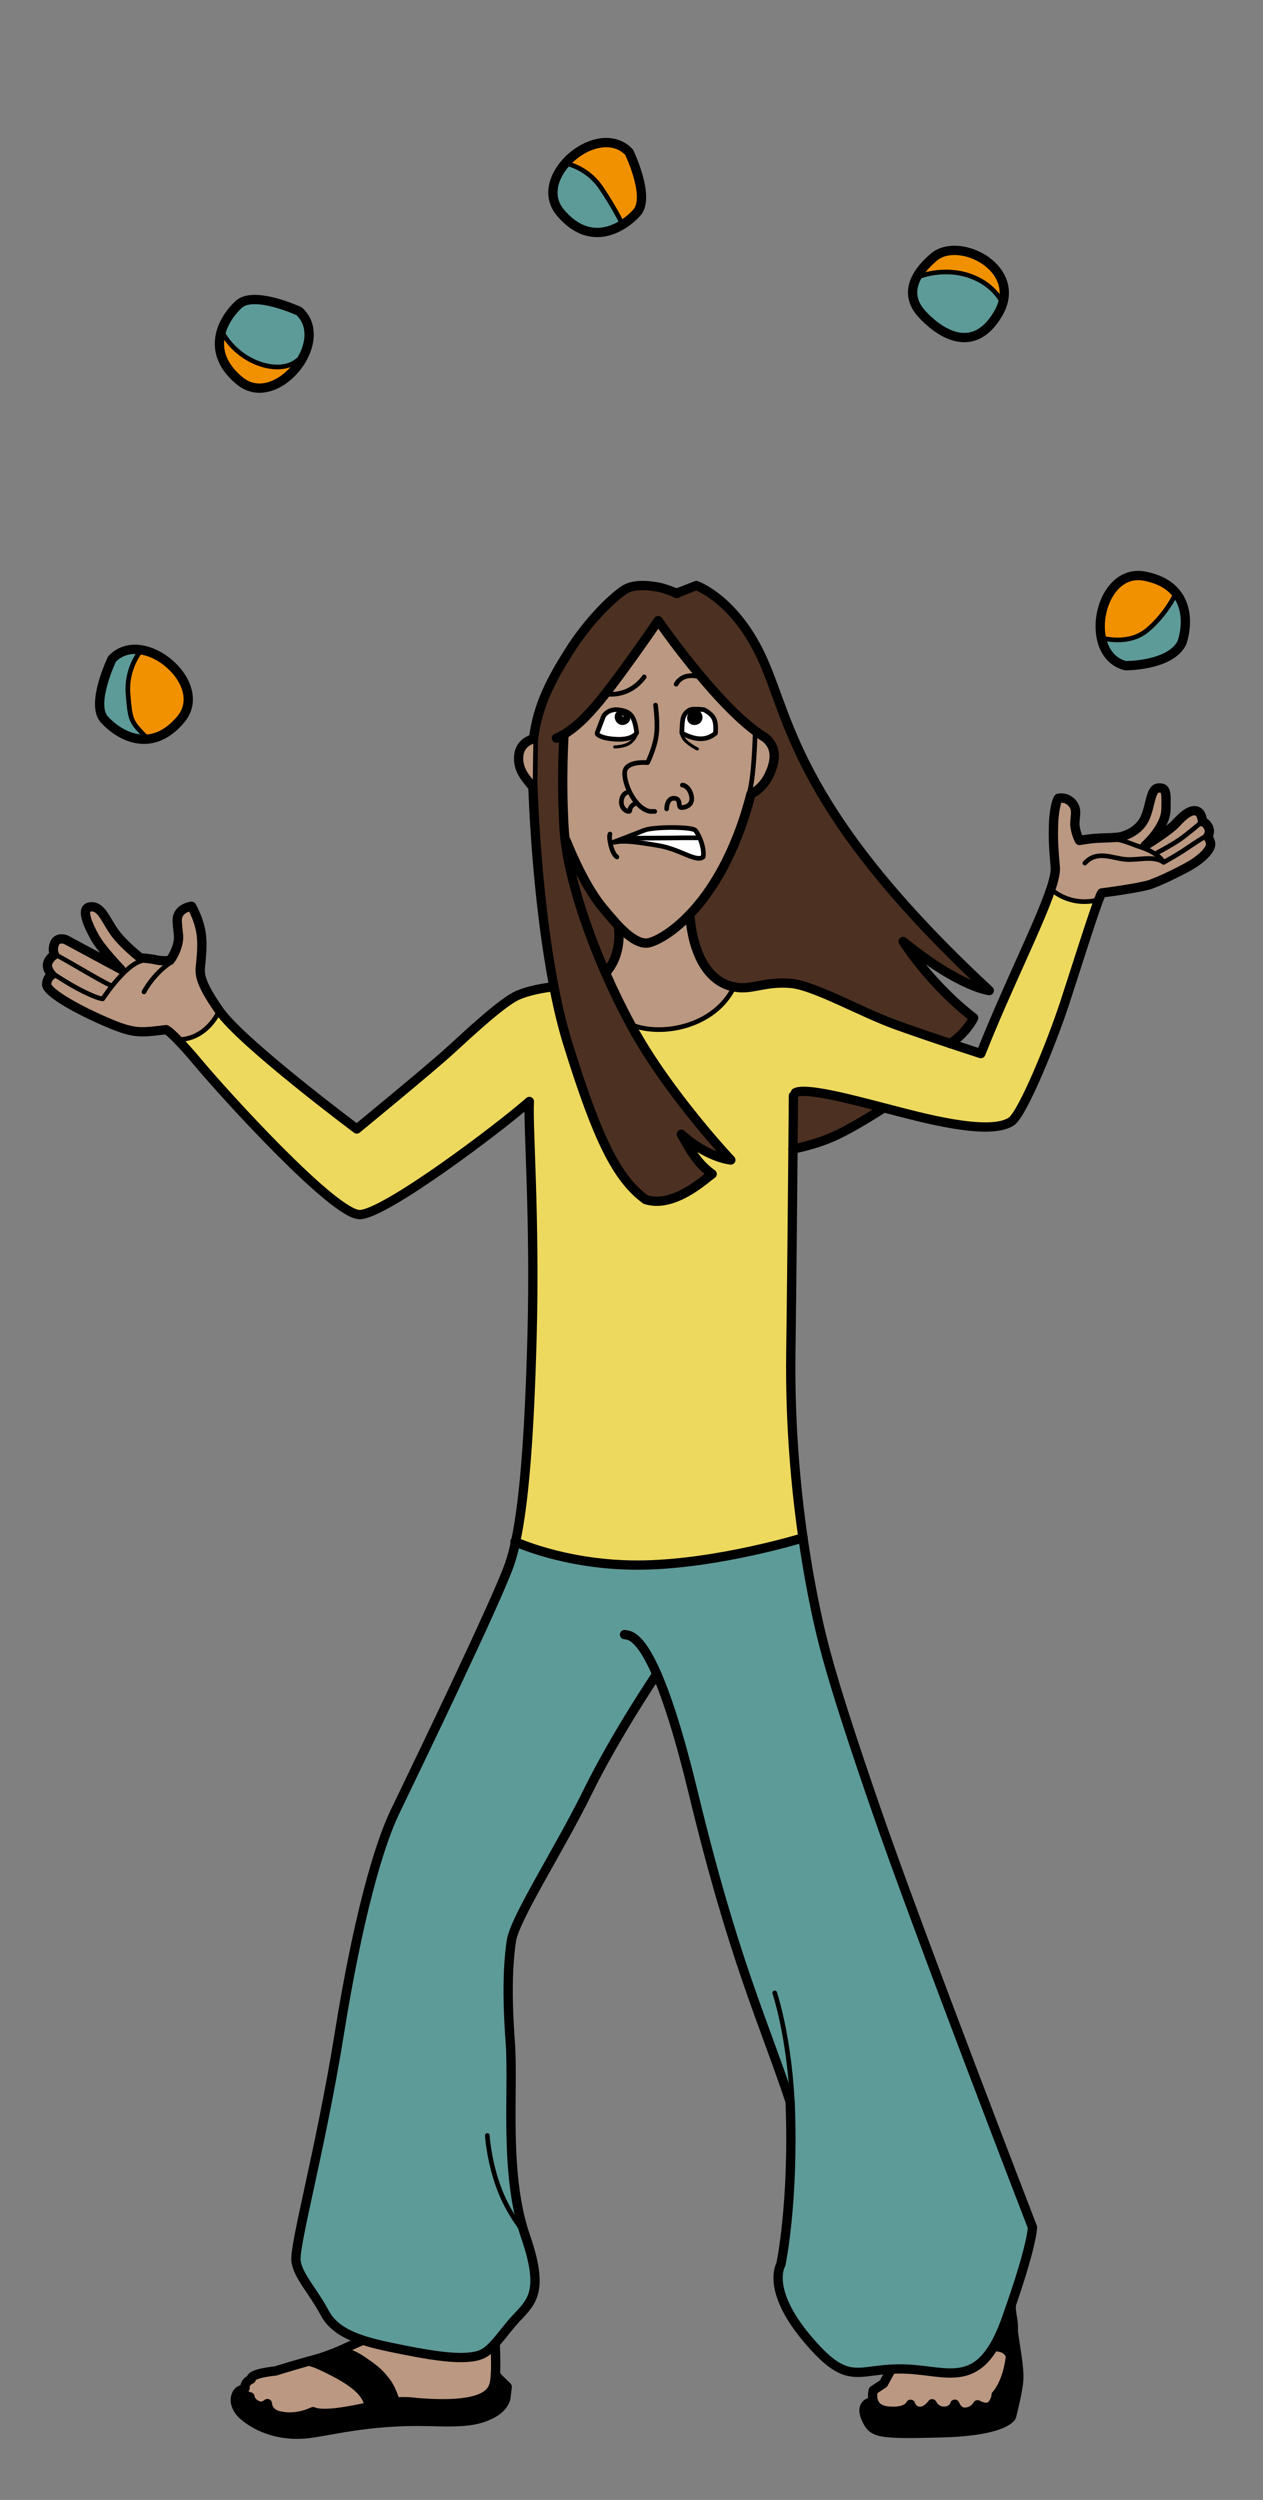 <?xml version="1.0" encoding="utf-8"?>
<!-- Generator: Adobe Illustrator 16.0.0, SVG Export Plug-In . SVG Version: 6.00 Build 0)  -->
<!DOCTYPE svg PUBLIC "-//W3C//DTD SVG 1.1//EN" "http://www.w3.org/Graphics/SVG/1.1/DTD/svg11.dtd">
<svg version="1.1" id="Layer_1" xmlns="http://www.w3.org/2000/svg" xmlns:xlink="http://www.w3.org/1999/xlink" x="0px" y="0px"
	 width="407.979px" height="806.96px" viewBox="0 0 407.979 806.96" enable-background="new 0 0 407.979 806.96"
	 xml:space="preserve">
<rect x="0" y="0" width="407.979" height="806.96" fill="#808080" stroke="none"/>
<g id="colours">
	<path d="M327.126,748.796c0.188,1.051,0.229,2.42,0.17,3.881c-0.104,2.939-0.58,6.25-0.854,7.939c-1.09-3.51-5.237-3.07-5.237-3.07
		l-0.183-0.109c1.37-2.301,2.7-5.17,3.98-8.76c0.608-1.689,1.17-3.291,1.688-4.811C326.646,744.087,326.466,745.238,327.126,748.796
		z"/>
	<path d="M327.325,752.677c0.487,4.049,2.051,11.561,1.737,15.619c-0.31,4.07-2.31,11.689-2.31,11.689s-1.69,4.75-22.57,5.311
		c-20.87,0.57-22.188,0.07-24.31-4.369c-2.13-4.439,0.67-5.471,1.5-5.561l0.79-0.189c0.487,1.41,1.72,2.779,4.567,3.08
		c6.36,0.66,7.394-2.17,7.394-2.17s0.63,2.209,2.97,2.27c2.33,0.061,4-2.439,4-2.439s1.14,2.51,3.97,2.41
		c2.843-0.102,3.36-2.26,3.36-2.26s0.95,2.84,3.62,2.561c2.67-0.27,3.72-2.381,3.72-2.381s3.149,1.859,4.643,0.041
		c1.487-1.82,1.351-3.201,1.351-3.201s3.25-3.119,4.5-11.33c0,0,0.08-0.43,0.188-1.139c0.271-1.691,0.75-5,0.854-7.941H327.325
		L327.325,752.677z"/>
	<path d="M102.005,761.539c2.6-0.682,4.85-1.531,6.78-2.361c0,0,0,0,0.01,0c0.57-0.08,3.39-0.309,7.83,2.621
		c4.99,3.289,6.27,4.75,8.08,7.109c1.77,2.289,2.91,6.199,2.979,6.43c-1.607,0.109-3.397,0.34-5.24,0.781
		c-0.947,0.229-2,0.479-3.13,0.738l-0.02-0.08c-0.65-4-3.853-7.209-11.21-11.061c-7.36-3.859-8.53-3.5-8.53-3.5v-0.01
		C100.375,761.976,101.195,761.748,102.005,761.539z"/>
	<path d="M160.786,767.476l3.05,2.971l-0.46,3.811c0,0-0.63,3.01-4.812,5.051c-4.188,2.039-8.107,2.764-19.71,2.344
		c-20.479-0.539-33.16,3.396-40.39,4.01c-7.23,0.602-14.58-1.439-19.83-5.949c-1.97-1.689-2.72-3.75-2.62-5.24
		c0.18-2.41,1.7-3.229,2.68-3.139c-0.27,0.869,0.79,2.279,2.04,2.34c0.093,1.25,1.4,2.479,2.82,2.939
		c1.44,0.471,2.812-0.75,2.812-0.75c0,0.025,0.01,3.564,4.787,4.119c2.16,0.471,6.07,0.301,9.963-1.514
		c3.17,1.439,11.787-0.156,18.197-1.605c1.13-0.266,2.183-0.516,3.13-0.74c1.843-0.439,3.633-0.67,5.24-0.779
		c3.99-0.281,6.92,0.199,6.92,0.199c20.29,1.67,24.12-2.48,25-5.852c0.021-0.078,0.05-0.17,0.07-0.264
		c0.18-0.77,0.29-1.84,0.36-3.025h0.067L160.786,767.476z"/>
	<path fill="#F29100" d="M379.876,191.417c0,0-2.86,6.51-9.11,11.85c-6.25,5.34-15.021,2.59-15.021,2.59
		c-1.88-9.27,3.817-21.8,13.92-19.89C374.615,186.907,377.855,188.917,379.876,191.417z"/>
	<path fill="#F29100" d="M301.646,83.007c7.521-6.43,26.021,2.14,22.263,14.88c-0.779-1.6-3.603-6.34-10.479-8.78
		c-8.34-2.97-15.99,0-15.99,0l-1.01-0.18C297.546,87.027,299.256,85.047,301.646,83.007z"/>
	<path fill="#F29100" d="M203.215,49.127c0,0,7,14.5,2.5,19.5c-1.17,1.3-2.74,2.7-4.61,3.86c0,0-2.52-5.34-7.02-11.96
		c-4.5-6.63-11.44-7.82-11.44-7.82C188.025,46.557,197.536,43.167,203.215,49.127z"/>
	<path fill="#F29100" d="M96.266,116.197l1.05,0.11c-4.29,7.12-13.147,12.14-19.85,6.65c-6.69-5.47-7.44-11.3-5.93-16.14
		C77.116,117.417,90.505,121.397,96.266,116.197z"/>
	<path fill="#F29100" d="M45.715,209.787c9.78,1.64,19.84,13.94,12.68,22.43c-3.54,4.2-7.18,5.99-10.6,6.34
		c-5.68-5.74-5.68-5.78-6.43-14.44C40.616,215.417,45.715,209.787,45.715,209.787z"/>
	<path fill="#BB9881" d="M291.506,764.677c12.52,0.209,21.8,5.65,29.52-7.24l0.183,0.109c0,0,4.147-0.439,5.237,3.07
		c-0.106,0.711-0.188,1.141-0.188,1.141c-1.25,8.209-4.5,11.33-4.5,11.33s0.14,1.379-1.352,3.199
		c-1.489,1.82-4.642-0.039-4.642-0.039s-1.05,2.109-3.72,2.379c-2.67,0.279-3.62-2.561-3.62-2.561s-0.521,2.156-3.36,2.262
		c-2.83,0.1-3.97-2.41-3.97-2.41s-1.67,2.5-4,2.439c-2.34-0.062-2.97-2.271-2.97-2.271s-1.03,2.83-7.394,2.17
		c-2.85-0.299-4.079-1.67-4.567-3.08c-0.603-1.76-0.08-3.59-0.08-3.59l3.29-2.17l2.51-4.59v-0.08
		C289.006,764.687,290.205,764.658,291.506,764.677z"/>
	<path fill="#BB9881" d="M78.695,771.328c0.07-0.23,0.223-0.41,0.473-0.539c-0.29-1.881,1.97-2.82,1.97-2.82
		c-0.31-1.91,7.84-2.631,7.84-2.631s5.2-1.641,10.58-3.129v0.01c0,0,1.17-0.355,8.53,3.5c7.357,3.854,10.56,7.062,11.21,11.062
		l0.02,0.08c-6.409,1.447-15.027,3.049-18.197,1.607c-3.893,1.812-7.803,1.98-9.962,1.51c-4.778-0.551-4.788-4.09-4.788-4.117
		c0,0-1.37,1.221-2.812,0.75c-1.42-0.461-2.729-1.689-2.82-2.939C79.485,773.607,78.425,772.197,78.695,771.328z"/>
	<path fill="#BB9881" d="M159.985,757.277c0,0,0.28,5.199,0.053,9.119c-0.07,1.191-0.183,2.262-0.36,3.031
		c-0.021,0.09-0.05,0.18-0.07,0.26c-0.88,3.369-4.71,7.521-25,5.852c0,0-2.93-0.48-6.92-0.201c-0.067-0.229-1.21-4.141-2.979-6.43
		c-1.812-2.359-3.09-3.82-8.08-7.109c-4.44-2.93-7.26-2.701-7.83-2.621c2.62-1.105,4.67-2.18,6.31-2.77l0.25-1.66
		c4.59,1.74,10.08,2.801,15.74,3.93c11.33,2.25,17.63,2.74,22.021,1.99c2.6-0.439,4.22-1.439,6.289-3.641L159.985,757.277z"/>
	<path fill="#BB9881" d="M367.716,273.177c-2.09-0.68-5.851-2.5-8.83-2.3l-0.021-0.47c1.25-0.06,2.357-0.14,3.117-0.31
		c1.71-0.38,5.98-1.89,7.86-6.01c1.87-4.13,1.76-9.53,4.31-9.72c2.562-0.19,2.604,1.11,2.474,6.93c-0.12,5.8-3.07,8.29-6.771,11.71
		c0.05-0.03,0.15-0.09,0.312-0.19l-0.449,1.07C368.966,273.597,368.275,273.357,367.716,273.177z"/>
	<path fill="#BB9881" d="M373.905,275.207l-1.367,0.05c-0.933-0.56-1.92-1.01-2.819-1.37l0.449-1.07
		c1.479-0.92,7.551-4.71,9.688-7.05c2.44-2.67,4.73-4.52,6.63-3.99c1.65,0.45,1.894,2.79,1.923,3.36
		c-0.649,0.56-4.819,4.11-7.229,5.79C378.556,272.757,373.905,275.207,373.905,275.207z"/>
	<path fill="#BB9881" d="M388.415,265.267c0,0,1.091,0.07,1.921,1.74c0.76,1.52-0.07,2.83-0.23,3.06h-0.897
		c0,0-2.529,1.52-5.393,3.48c-2.857,1.97-5.13,3.23-7.92,4.81c-0.79-1.29-2.027-2.31-3.357-3.1l1.367-0.05c0,0,4.65-2.45,7.271-4.28
		c2.41-1.68,6.58-5.23,7.229-5.79C388.415,265.217,388.415,265.267,388.415,265.267z"/>
	<path fill="#BB9881" d="M358.865,270.407l0.021,0.47c2.979-0.2,6.74,1.62,8.83,2.3c0.56,0.18,1.25,0.42,2,0.71
		c0.896,0.36,1.89,0.81,2.819,1.37c1.327,0.79,2.567,1.81,3.357,3.1c2.79-1.58,5.062-2.84,7.92-4.81
		c2.86-1.96,5.393-3.48,5.393-3.48h0.897c-0.01,0.02-0.02,0.03-0.02,0.03s1.276,1.49,0.909,2.94c-0.383,1.46-2.5,4.26-8.029,7.18
		c-5.54,2.92-8.431,4.15-11.21,5.21c-2.79,1.06-14.41,2.65-15.86,2.8c-0.18,0.2-0.54,1.01-1.02,2.28l-0.104-0.04
		c-9.3,2.37-15.18-3.37-15.18-3.37l-0.16-0.05c1.04-3.12,1.58-5.55,1.44-7.12c-0.644-7.27-0.671-9.71-0.57-13.63
		c0.1-3.92,0.78-7.43,1.58-8.62c0,0,2.62-0.67,4.54,1.65c1.92,2.32,0.479,4.84,0.83,7.44c0.34,2.6,1.43,4.53,1.43,4.53
		s3.66-0.6,5.18-0.69C355.525,270.507,357.315,270.477,358.865,270.407z"/>
	<path fill="#BB9881" d="M248.405,250.267c-2.157,4.5-5.817,6.03-5.817,6.03h-0.67c0,0,1.59-3.71,2.04-20.37
		c0.897,0.67,1.777,1.28,2.647,1.83l0.33,0.17C251.186,241.117,250.576,245.767,248.405,250.267z"/>
	<path fill="#BB9881" d="M171.786,238.647c0.09-0.03,0.157-0.06,0.229-0.08l1.021,0.06l-0.24,17.67l-0.562,0.02
		c-0.06-1.42-0.08-2.19-0.08-2.19c-0.25-0.33-0.51-0.65-0.77-0.98c-1.96-2.43-4.13-4.93-3.84-9.05
		C167.806,240.447,170.585,239.067,171.786,238.647z"/>
	<path fill="#BB9881" d="M220.275,236.667c5.08,2.66,8.29,2.13,10.853,0.01c0.06-1.68,0.188-3.38-0.63-4.93
		c-0.812-1.55-3.08-2.65-3.08-2.65s-3.67-0.53-4.75,0.14c-1.08,0.67-1.603,1.31-2,2.54
		C220.275,232.997,220.275,236.667,220.275,236.667z M195.565,223.947c1.353-1.72,2.74-3.56,4.183-5.51
		c7.39-10,12.87-18.11,12.87-18.11s17.21,24.99,31.34,35.6c-0.45,16.66-2.04,20.37-2.04,20.37h0.67
		c-5,19.42-12.812,31.59-19.72,38.82c-6.44,6.76-12.103,9.229-13.95,9.31c-2.58,0.11-5.62-1.89-9.21-5.607c0-0.013,0-0.013,0-0.013
		c-1.75-1.8-3.61-4-5.62-6.55c-6.17-7.83-11.16-20.8-11.16-20.8l-0.34,0.04c-0.17-1.37-0.3-2.68-0.37-3.94
		c-0.97-16.3-0.03-30.26-0.03-30.26l-0.107-0.2C186.556,234.477,190.826,229.977,195.565,223.947z M198.516,271.877
		c2.94-0.69,7.07-0.12,14.15,1.06c7.09,1.19,12.229,5.51,14.479,3.68c0.32-1.96-0.37-4.44-1.188-6.28
		c-0.473-1.06-0.98-1.91-1.37-2.33c-1.09-1.17-13.47-1.21-16.47,0c-1.312,0.52-3.4,1.33-5.33,2.08c-1.86,0.71-3.593,1.37-4.32,1.65
		L198.516,271.877z M199.286,238.627c5.38,0.21,6.38-2.12,6.38-2.12c-0.75-5.75-2.21-6.85-5.71-7.37s-4.99,2.01-4.99,2.01
		l-2.05,5.36v0.42C192.916,236.927,193.916,238.427,199.286,238.627z"/>
	<path fill="#BB9881" d="M236.996,318.557l-0.12,0.49c-6.28,12.3-23.07,15.771-33.15,11.66c-2.91-5.37-5.64-10.98-8.12-16.63h0.013
		c5.737-6.37,4.157-14.9,4.09-15.26c3.59,3.72,6.63,5.72,9.21,5.607c1.85-0.08,7.51-2.55,13.95-9.31
		C222.866,295.117,223.326,315.697,236.996,318.557z"/>
	<path fill="#BB9881" d="M36.695,300.537c2.87,4.2,8.673,8.67,8.673,8.67s0.14,0.01,0.39,0.02l-0.09,0.95
		c-1.86,0.48-3.92,2.08-5.82,3.973l-0.83-1.28c0,0-6.109-6.29-8.34-10.23c-2.22-3.93-4.55-9.25-1.83-9.84
		C32.496,292.057,33.826,296.327,36.695,300.537z"/>
	<path fill="#BB9881" d="M35.916,318.177l0.22,0.183c-1.78,2.25-2.97,4.067-2.97,4.067s-1.33,0-5.96-2.25
		c-4.62-2.25-9.37-5.46-9.37-5.46h-1.16c0.04-0.027,0.07-0.04,0.07-0.04s-1.75-1.84-1.37-3.59c0.278-1.31,1.397-2.29,1.95-2.7
		l1.18,0.04c0,0,3.33,1.83,9.33,5.33S35.916,318.177,35.916,318.177z"/>
	<path fill="#BB9881" d="M39.846,314.147c-1.36,1.357-2.64,2.857-3.71,4.21l-0.22-0.183c0,0-2.08-0.92-8.08-4.42
		s-9.33-5.33-9.33-5.33l-1.18-0.04c0.18-0.14,0.3-0.21,0.3-0.21s-0.88-1.38,0-3.63c0.87-2.25,3.62-1.25,3.62-1.25l17.77,9.57
		L39.846,314.147z"/>
	<path fill="#BB9881" d="M45.666,310.177l0.09-0.95c0.85,0.062,2.96,0.223,4.62,0.61c2.12,0.5,4.5,0.21,4.5,0.21s1.5-1.75,2.37-4.75
		c0.857-3,0.25-3.5,0-7.87c-0.25-4.38,4.63-4.88,4.63-4.88s1.87,3.13,2.79,7.13s0.46,8,0.21,11s-1.38,5.12,6,15.62
		c-5.21,10.21-13.57,9.24-13.57,9.24c-2.7-2.75-3.62-3.17-3.62-3.17c-8.84,1.04-10.31,1.47-20.31-2.9
		c-10-4.38-18.29-9.41-18.29-11.66c0-1.97,1.27-2.89,1.59-3.09h1.16c0,0,4.75,3.21,9.37,5.46c4.63,2.25,5.96,2.25,5.96,2.25
		s1.188-1.817,2.97-4.067c1.07-1.353,2.35-2.853,3.71-4.213C41.746,312.257,43.806,310.657,45.666,310.177z"/>
	<path fill="#4C3122" d="M284.925,357.447l-0.13,0.607c0,0-9.15,5.96-15.59,8.82c-6.271,2.79-12.73,3.94-13.053,4
		c0.093-10.479,0.143-17.18,0.143-17.18l0.64-0.98C260.235,350.977,274.525,354.747,284.925,357.447z"/>
	<path fill="#4C3122" d="M182.925,271.457c0,0,4.99,12.97,11.16,20.8c2.01,2.55,3.87,4.75,5.62,6.55c0,0,0,0,0,0.013
		c0.067,0.357,1.647,8.89-4.09,15.26h-0.013c-6.7-15.26-11.567-30.8-13.02-42.58L182.925,271.457z"/>
	<path fill="#4C3122" d="M203.726,330.707c0.11,0.22,0.23,0.43,0.353,0.65c11.817,21.68,32,43.08,32,43.08s-7.393-0.57-16.013-8.32
		c2.562,4.438,4.9,9.27,9.98,12.85c-1.83,1.17-12.32,11.24-21.51,8.24c-9.131-6.75-15.36-18.86-25.15-50.42
		c-1.74-5.61-3.21-11.83-4.46-18.271c-4.93-25.37-6.37-54.167-6.69-62.2l0.562-0.02l0.24-17.67l-1.021-0.06
		c0.2-0.06,0.32-0.09,0.32-0.09c1.42-11.24,5.88-19.29,11.54-28.29c5.67-9,13.147-16.68,17.76-19.76c3.3-2.2,8.98-1.36,11.95-0.7
		c1.03,0.23,4.22,1.44,5.02,1.75l6.312-2.47c0,0,12.88,4.42,21.688,24.42c8.812,20,11.803,49.49,72.96,106.32
		c0,0-9.357-0.87-27.8-15.812c0.26,0.422,8.853,13.922,22.75,24.619c0,0-2.05,4.58-7.55,8.303
		c-5.431-1.812-12.181-4.093-17.721-6.103c-11.271-4.09-26.29-12.71-33.859-13.33c-7.58-0.62-11.45,1.62-16.25,1.41
		c-0.75-0.05-1.46-0.149-2.14-0.28c-13.67-2.857-14.13-23.438-14.13-23.438c6.907-7.23,14.72-19.4,19.72-38.82
		c0,0,3.66-1.53,5.82-6.03c2.17-4.5,2.777-9.15-1.473-12.34l-0.33-0.17c-0.87-0.55-1.75-1.16-2.647-1.83
		c-14.13-10.61-31.34-35.6-31.34-35.6s-5.48,8.11-12.87,18.11c-1.44,1.95-2.83,3.79-4.183,5.51c-4.737,6.03-9.01,10.53-13.487,13.15
		l0.107,0.2c0,0-0.938,13.96,0.03,30.26c0.07,1.26,0.2,2.57,0.37,3.94c1.45,11.78,6.32,27.32,13.02,42.58
		C198.085,319.727,200.815,325.337,203.726,330.707z"/>
	<path fill="#EED95F" d="M236.875,319.047l0.12-0.49c0.68,0.133,1.39,0.23,2.14,0.28c4.8,0.21,8.67-2.03,16.25-1.41
		c7.57,0.62,22.59,9.24,33.859,13.33c5.54,2.01,12.29,4.29,17.721,6.103c5.64,1.88,9.87,3.237,9.87,3.237
		c8.43-21.277,18.816-41.72,22.6-53.05l0.16,0.05c0,0,5.88,5.74,15.18,3.37l0.104,0.04c-2.271,6.01-7.381,22.312-10.921,33.12
		c-4.279,13.09-13.659,35.92-17.25,38.36c-7.25,4.89-29.643-1.41-40.109-4.11c-0.54-0.14-1.1-0.29-1.67-0.43
		c-10.4-2.7-24.69-6.473-27.99-4.73l-0.64,0.98c0,0-0.05,6.7-0.143,17.18c-0.147,16.43-0.39,42.179-0.697,66
		c-0.303,23.48,1.72,44.17,3.93,59.529c-0.63,0.189-27.14,8.279-51.35,8.771c-22.98,0.471-39.53-6.6-41.49-7.471
		c2.82-13.09,4.46-34.43,5.32-66.17c1.037-38.312-1.37-68.242-0.87-75.992c-10.021,8.812-46.5,36.25-54.723,36.521
		c-8.229,0.277-44.027-39.143-52.147-48.893c-3.021-3.607-5.23-6.027-6.82-7.64c0,0,8.36,0.97,13.57-9.24
		c7.37,10.5,44.37,38.13,44.37,38.13s23.737-19.45,30.3-25.46c6.56-6,16.88-15.62,21.77-17.729c4.88-2.103,11.44-2.69,11.44-2.69
		l0.17-0.03c1.25,6.44,2.72,12.66,4.46,18.271c9.79,31.56,16.021,43.67,25.15,50.42c9.188,3,19.68-7.07,21.51-8.24
		c-5.08-3.58-7.42-8.41-9.98-12.85c8.62,7.75,16.013,8.318,16.013,8.318s-20.183-21.398-32-43.078
		c-0.12-0.223-0.24-0.433-0.353-0.65C213.806,334.817,230.596,331.347,236.875,319.047z"/>
	<path fill="#5D9B99" d="M379.876,191.417c4.039,4.96,3.34,11.83,1.909,16.07c-3.771,7.53-18.223,7.39-18.223,7.39
		c-4.447-1.13-6.947-4.72-7.817-9.02c0,0,8.771,2.75,15.021-2.59C377.016,197.927,379.876,191.417,379.876,191.417z"/>
	<path fill="#5D9B99" d="M323.905,97.887c-0.316,1.09-0.81,2.22-1.487,3.37c-8.521,14.51-20.199,5-24.699,0
		c-3.19-3.54-3.99-7.71-1.29-12.33l1.01,0.18c0,0,7.65-2.97,15.99,0C320.306,91.547,323.126,96.287,323.905,97.887z"/>
	<path fill="#5D9B99" d="M194.085,60.527c4.5,6.62,7.02,11.96,7.02,11.96c-5.3,3.3-12.91,4.65-20.08-3.86
		c-4.188-4.97-2.479-11.25,1.62-15.92C182.646,52.707,189.585,53.897,194.085,60.527z"/>
	<path fill="#5D9B99" d="M96.636,100.477c4.521,4.18,3.84,10.58,0.68,15.83l-1.05-0.11c-5.76,5.2-19.147,1.22-24.729-9.38
		c1.107-3.58,3.46-6.61,5.56-8.55C82.036,93.697,96.636,100.477,96.636,100.477z"/>
	<path fill="#5D9B99" d="M47.795,238.557c-5.96,0.62-11.24-3.16-14.103-6.34c-4.5-5,2.5-19.5,2.5-19.5
		c2.62-2.75,6.053-3.51,9.521-2.93c0,0-5.101,5.63-4.351,14.33C42.116,232.777,42.116,232.817,47.795,238.557z"/>
	<path fill="#5D9B99" d="M169.326,720.607c0.14,0.42,0.277,0.83,0.42,1.25c7,20.262,0.67,21.75-5,28.75
		c-2.303,2.84-3.933,4.92-5.34,6.42c-2.07,2.199-3.69,3.199-6.29,3.641c-4.393,0.75-10.69,0.26-22.021-1.99
		c-5.66-1.129-11.15-2.188-15.74-3.93c-4.59-1.74-8.277-4.15-10.357-7.98c-4.15-7.654-8.5-11.84-9.34-16.688
		c-0.853-4.852,7.93-36.15,13.93-73.49c6-37.33,12.67-60.66,18-71.74s33.04-68.275,37.06-80.061c0.69-2.021,1.32-4.369,1.9-7.08
		c1.96,0.871,18.51,7.939,41.49,7.471c24.21-0.486,50.72-8.58,51.35-8.77c1.46,10.16,2.99,17.99,3.99,22.77
		c2.5,12,5.6,24.199,19.37,64.17c13.777,39.98,50.76,135.58,50.76,135.58s0,5.17-6.801,24.9c0,0,0,0.01-0.013,0.039
		c-0.52,1.52-1.077,3.119-1.688,4.811c-1.28,3.594-2.61,6.459-3.98,8.764c-7.72,12.891-17,7.445-29.52,7.236
		c-1.301-0.02-2.5,0.014-3.62,0.07c-11.66,0.648-14.83,4.779-27.14-9.82c-13.5-16-8.5-24-8.5-24s4.25-20,3-52.01v-0.49
		c-8.75-26.25-18.25-45.75-31.25-99.5c-4.57-18.896-8.49-30.791-11.723-38.275l-0.317,0.02c0,0-13.21,19.59-22.21,37.92
		c-9,18.34-23.41,40.541-24.54,47.84c-1.12,7.301-1.5,17.531-0.37,32.91C165.945,674.396,162.875,700.507,169.326,720.607z"/>
	<path d="M223.85,230.81c1-1.25,2.25,0.89,1.159,1.52C223.93,232.97,222.85,232.06,223.85,230.81z"/>
	<path d="M201.799,232.26c-1.199,0.92-2.05-0.66-1.63-1.25C200.169,231.01,202.999,231.35,201.799,232.26z"/>
	<path fill="#FFFFFF" d="M202.789,270.09c1.931-0.75,4.021-1.56,5.33-2.08c3-1.21,15.38-1.17,16.47,0
		c0.391,0.42,0.891,1.27,1.37,2.33l-0.229,0.1h-4.931c-4.739,0.09-15.949,0.12-18.01,0.13c-0.21,0-0.319,0-0.319,0l-0.12-0.31
		C202.49,270.2,202.64,270.15,202.789,270.09z"/>
	<path fill="#FFFFFF" d="M212.659,272.94c-6.97-1.16-11.08-1.73-14.01-1.09l-0.03-0.17c0.72-0.28,2.15-0.82,3.73-1.42l0.12,0.31
		c0,0,0.109,0,0.319,0c2.061-0.01,13.271-0.04,18.01-0.13h4.931l0.229-0.1c0.811,1.84,1.511,4.32,1.181,6.28
		C224.89,278.45,219.749,274.13,212.659,272.94z"/>
	<path fill="#FFFFFF" d="M225.009,232.33c1.091-0.63-0.159-2.77-1.159-1.52S223.93,232.97,225.009,232.33z M222.669,229.24
		c1.08-0.67,4.75-0.14,4.75-0.14s2.271,1.1,3.08,2.65c0.82,1.55,0.69,3.25,0.63,4.93c-2.56,2.12-5.77,2.65-10.85-0.01
		c0,0,0-3.67,0.39-4.89C221.07,230.55,221.589,229.91,222.669,229.24z"/>
	<path fill="#FFFFFF" d="M201.799,232.26c1.2-0.91-1.63-1.25-1.63-1.25C199.749,231.6,200.6,233.18,201.799,232.26z M199.959,229.14
		c3.5,0.52,4.96,1.62,5.71,7.37c0,0-1,2.33-6.38,2.12c-5.37-0.2-6.37-1.7-6.37-1.7v-0.42l2.051-5.36
		C194.97,231.15,196.459,228.62,199.959,229.14z"/>
</g>
<g id="Layer_1_2_">
	<path fill="none" stroke="#000000" stroke-width="3" stroke-linecap="round" stroke-linejoin="round" stroke-miterlimit="10" d="
		M218.795,191.547c0,0-0.07-0.03-0.19-0.07c-0.8-0.31-3.987-1.52-5.02-1.75c-2.97-0.66-8.65-1.5-11.95,0.7
		c-4.61,3.08-12.09,10.76-17.76,19.76c-5.66,9-10.12,17.05-11.54,28.29c0,0-0.12,0.03-0.32,0.09c-0.07,0.02-0.14,0.05-0.229,0.08
		c-1.2,0.42-3.98,1.8-4.24,5.45c-0.29,4.12,1.88,6.62,3.84,9.05c0.26,0.33,0.52,0.65,0.77,0.98c0,0,0.021,0.77,0.08,2.19
		c0.32,8.03,1.763,36.83,6.69,62.2c1.25,6.44,2.72,12.66,4.46,18.271c9.79,31.56,16.021,43.67,25.15,50.42
		c9.188,3,19.68-7.07,21.51-8.24c-5.08-3.58-7.42-8.41-9.98-12.85c8.62,7.75,16.013,8.319,16.013,8.319s-20.183-21.399-32-43.079
		c-0.12-0.223-0.24-0.433-0.353-0.65c-2.91-5.37-5.64-10.98-8.12-16.63c-6.698-15.26-11.567-30.8-13.02-42.58
		c-0.17-1.37-0.3-2.68-0.37-3.94c-0.97-16.3-0.03-30.26-0.03-30.26"/>
	<path fill="none" stroke="#000000" stroke-width="3" stroke-linecap="round" stroke-linejoin="round" stroke-miterlimit="10" d="
		M179.735,238.277c0.79-0.34,1.57-0.73,2.343-1.18c4.479-2.62,8.75-7.12,13.487-13.15c1.353-1.72,2.74-3.56,4.183-5.51
		c7.39-10,12.87-18.11,12.87-18.11s17.21,24.99,31.34,35.6c0.897,0.67,1.777,1.28,2.647,1.83"/>
	
		<line fill="none" stroke="#000000" stroke-width="1.5" stroke-linecap="round" stroke-linejoin="round" stroke-miterlimit="10" x1="173.036" y1="238.627" x2="172.795" y2="256.297"/>
	<path fill="none" stroke="#000000" stroke-width="3" stroke-linecap="round" stroke-linejoin="round" stroke-miterlimit="10" d="
		M182.925,271.457c0,0,4.99,12.97,11.16,20.8c2.01,2.55,5.621,6.562,5.621,6.562c3.59,3.72,6.63,5.72,9.21,5.607
		c1.85-0.08,7.51-2.55,13.95-9.31c6.907-7.23,14.72-19.4,19.72-38.82c0,0,3.66-1.53,5.82-6.03c2.17-4.5,2.777-9.15-1.473-12.34"/>
	<path fill="none" stroke="#000000" stroke-width="1.5" stroke-linecap="round" stroke-linejoin="round" stroke-miterlimit="10" d="
		M241.916,256.297c0,0,1.59-3.71,2.04-20.37"/>
	<path fill="none" stroke="#000000" stroke-width="3" stroke-linecap="round" stroke-linejoin="round" stroke-miterlimit="10" d="
		M218.416,191.547l0.188-0.07l6.312-2.47c0,0,12.88,4.42,21.688,24.42c8.812,20,11.803,49.49,72.96,106.32
		c0,0-9.357-0.87-27.8-15.812l-0.01-0.01"/>
	
		<path id="hair_corner_1_" fill="none" stroke="#000000" stroke-width="3" stroke-linecap="round" stroke-linejoin="round" stroke-miterlimit="10" d="
		M291.766,303.938c0.26,0.422,8.853,13.922,22.75,24.619c0,0-2.05,4.58-7.55,8.303"/>
	<path fill="none" stroke="#000000" stroke-width="1.5" stroke-linecap="round" stroke-linejoin="round" stroke-miterlimit="10" d="
		M195.565,223.947c0,0,3.103,0.729,6.853-0.85c3.75-1.59,5.67-4.59,5.67-4.59"/>
	<path fill="none" stroke="#000000" stroke-width="1.5" stroke-linecap="round" stroke-linejoin="round" stroke-miterlimit="10" d="
		M218.416,220.847c0,0,1.83-4,7.58-2.34"/>
	<path fill="none" stroke="#000000" stroke-width="1.5" stroke-linecap="round" stroke-linejoin="round" stroke-miterlimit="10" d="
		M192.916,236.507l2.05-5.36c0,0,1.49-2.53,4.99-2.01s4.96,1.62,5.71,7.37c0,0-1,2.33-6.38,2.12c-5.37-0.2-6.37-1.7-6.37-1.7"/>
	<path fill="none" stroke="#000000" stroke-linecap="round" stroke-linejoin="round" stroke-miterlimit="10" d="M198.585,241.097
		c0,0,3.41,0,5.16-1.5s1.92-3.09,1.92-3.09"/>
	<path fill="none" stroke="#000000" stroke-width="3" stroke-linecap="round" stroke-linejoin="round" stroke-miterlimit="10" d="
		M200.166,231.007c-0.42,0.59,0.43,2.17,1.63,1.25C202.996,231.347,200.166,231.007,200.166,231.007z"/>
	<path fill="none" stroke="#000000" stroke-width="1.5" stroke-linecap="round" stroke-linejoin="round" stroke-miterlimit="10" d="
		M220.275,236.667c0,0,0-3.67,0.393-4.89c0.397-1.23,0.92-1.87,2-2.54c1.08-0.67,4.75-0.14,4.75-0.14s2.27,1.1,3.08,2.65
		c0.817,1.55,0.688,3.25,0.63,4.93C228.565,238.797,225.355,239.327,220.275,236.667z"/>
	<path fill="none" stroke="#000000" stroke-linecap="round" stroke-linejoin="round" stroke-miterlimit="10" d="M219.996,235.927
		c0,0,0.01,1.92,1.67,3.42c1.67,1.5,3.59,2.41,3.59,2.41"/>
	<path fill="none" stroke="#000000" stroke-width="3" stroke-linecap="round" stroke-linejoin="round" stroke-miterlimit="10" d="
		M223.846,230.807c1-1.25,2.25,0.89,1.16,1.52C223.925,232.967,222.846,232.057,223.846,230.807z"/>
	<path fill="none" stroke="#000000" stroke-width="1.5" stroke-linecap="round" stroke-linejoin="round" stroke-miterlimit="10" d="
		M211.746,227.597c0,0,0.84,5.77,0.25,9.92c-0.58,4.15-2.82,8.65-2.82,8.65s-7.08-0.66-7.38,3.09c-0.2,2.51,1.35,6.94,3.87,9.86
		c1.238,1.44,2.71,2.51,4.33,2.81h1.5"/>
	<path fill="none" stroke="#000000" stroke-width="1.5" stroke-linecap="round" stroke-linejoin="round" stroke-miterlimit="10" d="
		M202.835,255.677c0,0-1.78,0.33-2.09,2.67c-0.303,2.33,1.38,3.5,2.17,3.58c0.8,0.08,0.33-0.42,0.83-1.33
		c0.5-0.92,1.92-1.48,1.92-1.48"/>
	<path fill="none" stroke="#000000" stroke-width="1.5" stroke-linecap="round" stroke-linejoin="round" stroke-miterlimit="10" d="
		M215.335,261.097c0,0,0-3.5,2.41-3.42c2.42,0.08,1.17,2.92,2.25,3c1.09,0.08,3.647-0.58,3.447-3.08
		c-0.197-2.5-1.857-4.17-3.027-4.17"/>
	<path fill="none" stroke="#000000" stroke-width="1.5" stroke-linecap="round" stroke-linejoin="round" stroke-miterlimit="10" d="
		M197.036,269.227c0,0-0.46,0.78,0.31,3.8c0.771,3.03,1.93,3.59,1.93,3.59"/>
	<path fill="none" stroke="#000000" stroke-width="1.5" stroke-linecap="round" stroke-linejoin="round" stroke-miterlimit="10" d="
		M198.085,271.877c0,0,0.14-0.05,0.38-0.14c0.729-0.28,2.46-0.94,4.32-1.65c1.93-0.75,4.02-1.56,5.33-2.08
		c3-1.21,15.38-1.17,16.47,0c0.39,0.42,0.897,1.27,1.37,2.33c0.817,1.84,1.51,4.32,1.188,6.28c-2.25,1.83-7.39-2.49-14.479-3.68
		c-7.08-1.18-11.21-1.75-14.15-1.06"/>
	<path fill="none" stroke="#000000" stroke-width="1.5" stroke-linecap="round" stroke-linejoin="round" stroke-miterlimit="10" d="
		M202.465,270.567c0,0,0.11,0,0.32,0c2.06-0.01,13.27-0.04,18.01-0.13h4.93"/>
	<path fill="none" stroke="#000000" stroke-width="3" stroke-linecap="round" stroke-linejoin="round" stroke-miterlimit="10" d="
		M199.706,298.818c0.067,0.357,1.647,8.89-4.09,15.26"/>
	<path fill="none" stroke="#000000" stroke-width="3" stroke-linecap="round" stroke-linejoin="round" stroke-miterlimit="10" d="
		M178.755,318.547c0,0-6.562,0.59-11.44,2.69c-4.89,2.107-15.21,11.729-21.77,17.729c-6.562,6.01-30.3,25.46-30.3,25.46
		s-37-27.63-44.37-38.13c-7.38-10.5-6.25-12.62-6-15.62s0.71-7-0.21-11s-2.79-7.13-2.79-7.13s-4.88,0.5-4.63,4.88
		c0.25,4.37,0.857,4.87,0,7.87c-0.87,3-2.37,4.75-2.37,4.75s-2.38,0.29-4.5-0.21c-1.66-0.39-3.771-0.55-4.62-0.61
		c-0.25-0.01-0.39-0.02-0.39-0.02s-5.803-4.47-8.673-8.67c-2.867-4.21-4.197-8.48-7.85-7.74c-2.72,0.59-0.39,5.91,1.83,9.84
		c2.229,3.94,8.34,10.23,8.34,10.23l-17.77-9.57c0,0-2.75-1-3.62,1.25c-0.88,2.25,0,3.63,0,3.63s-0.12,0.07-0.3,0.21
		c-0.553,0.41-1.673,1.393-1.95,2.7c-0.38,1.75,1.37,3.59,1.37,3.59s-0.03,0.013-0.07,0.04c-0.32,0.2-1.59,1.12-1.59,3.09
		c0,2.25,8.29,7.28,18.29,11.66c10,4.37,11.47,3.94,20.31,2.9c0,0,0.92,0.42,3.62,3.17c1.59,1.61,3.8,4.03,6.82,7.64
		c8.12,9.75,43.92,49.17,52.147,48.893c8.223-0.271,44.7-27.71,54.723-36.521c-0.5,7.75,1.907,37.682,0.868,75.992
		c-0.858,31.74-2.5,53.082-5.318,66.17c-0.58,2.711-1.21,5.061-1.9,7.08c-4.02,11.779-31.729,68.979-37.06,80.061
		c-5.33,11.08-12,34.41-18,71.74c-6,37.34-14.78,68.639-13.933,73.49c0.843,4.85,5.19,9.029,9.343,16.688
		c2.08,3.83,5.77,6.24,10.357,7.98s10.08,2.801,15.74,3.93c11.33,2.25,17.63,2.74,22.021,1.99c2.602-0.439,4.222-1.439,6.289-3.641
		c1.41-1.5,3.04-3.58,5.343-6.424c5.67-7,12-8.484,5-28.75c-0.143-0.42-0.28-0.826-0.42-1.25c-6.45-20.1-3.383-46.211-4.49-61.27
		c-1.13-15.381-0.75-25.611,0.37-32.91c1.13-7.301,15.54-29.5,24.54-47.84c9-18.33,22.21-37.92,22.21-37.92"/>
	<path fill="none" stroke="#000000" stroke-width="1.5" stroke-linecap="round" stroke-linejoin="round" stroke-miterlimit="10" d="
		M46.505,320.177c0,0,2.74-5.46,8.37-9.34"/>
	<path fill="none" stroke="#000000" stroke-width="1.5" stroke-linecap="round" stroke-linejoin="round" stroke-miterlimit="10" d="
		M18.505,308.427c0,0,3.33,1.83,9.33,5.33s8.08,4.42,8.08,4.42"/>
	<path fill="none" stroke="#000000" stroke-width="1.5" stroke-linecap="round" stroke-linejoin="round" stroke-miterlimit="10" d="
		M17.835,314.717c0,0,4.75,3.21,9.37,5.46c4.63,2.25,5.96,2.25,5.96,2.25s1.188-1.817,2.97-4.067c1.07-1.353,2.35-2.853,3.71-4.21
		c1.9-1.893,3.96-3.49,5.82-3.973"/>
	<path fill="none" stroke="#000000" stroke-width="1.5" stroke-linecap="round" stroke-linejoin="round" stroke-miterlimit="10" d="
		M57.306,335.537c0,0,8.36,0.97,13.57-9.24"/>
	<path fill="none" stroke="#000000" stroke-width="3" stroke-linecap="round" stroke-linejoin="round" stroke-miterlimit="10" d="
		M166.346,497.607c0,0,0.07,0.029,0.2,0.102c1.96,0.869,18.51,7.939,41.49,7.469c24.21-0.484,50.72-8.58,51.35-8.77
		c0.01-0.01,0.01-0.01,0.01-0.01"/>
	<path fill="none" stroke="#000000" stroke-width="3" stroke-linecap="round" stroke-linejoin="round" stroke-miterlimit="10" d="
		M201.746,527.626c0.97,0.32,4.567-0.799,10.527,13.02c3.23,7.488,7.15,19.381,11.723,38.279c13,53.75,22.5,73.25,31.25,99.5v0.492
		c1.25,32.01-3,52.01-3,52.01s-5,8,8.5,24c12.31,14.6,15.479,10.469,27.14,9.82c1.12-0.062,2.319-0.092,3.62-0.07
		c12.52,0.209,21.8,5.65,29.52-7.24c1.37-2.301,2.7-5.17,3.98-8.76c0.609-1.689,1.17-3.291,1.688-4.811l0.119-0.354
		c6.801-19.729,6.693-24.588,6.693-24.588s-36.98-95.6-50.76-135.58c-13.771-39.969-16.87-52.17-19.37-64.17
		c-1-4.775-2.53-12.605-3.99-22.77c-2.21-15.359-4.229-36.051-3.93-59.529c0.31-23.82,0.55-49.571,0.699-66
		c0.091-10.479,0.141-17.18,0.141-17.18"/>
	<path fill="none" stroke="#000000" stroke-width="3" stroke-linecap="round" stroke-linejoin="round" stroke-miterlimit="10" d="
		M222.866,295.117c0,0,0.46,20.58,14.13,23.438c0.68,0.132,1.39,0.23,2.14,0.28c4.8,0.21,8.67-2.03,16.25-1.41
		c7.57,0.62,22.59,9.24,33.859,13.33c5.54,2.01,12.29,4.29,17.721,6.103c5.64,1.88,9.87,3.237,9.87,3.237
		c8.43-21.277,18.816-41.72,22.6-53.05c1.04-3.12,1.58-5.55,1.44-7.12c-0.644-7.27-0.671-9.71-0.57-13.63
		c0.103-3.92,0.78-7.43,1.58-8.62c0,0,2.62-0.67,4.54,1.65c1.92,2.32,0.479,4.84,0.83,7.44c0.34,2.6,1.43,4.53,1.43,4.53
		s3.66-0.6,5.183-0.69c1.657-0.1,3.447-0.13,5-0.2c1.25-0.06,2.357-0.14,3.117-0.31c1.71-0.38,5.98-1.89,7.86-6.01
		c1.87-4.13,1.76-9.53,4.31-9.72c2.562-0.19,2.604,1.11,2.474,6.93c-0.12,5.8-6.792,11.721-6.792,11.721s0.01,0,0.02-0.01
		c0.05-0.03,0.15-0.09,0.312-0.19c1.479-0.92,7.551-4.71,9.688-7.05c2.44-2.67,4.73-4.52,6.63-3.99c1.65,0.45,1.894,2.79,1.923,3.36
		c0.01,0.08,0.01,0.13,0.01,0.13s1.091,0.07,1.921,1.74c0.76,1.52-0.07,2.83-0.23,3.06c-0.01,0.02-0.02,0.03-0.02,0.03
		s1.279,1.49,0.909,2.94c-0.38,1.46-2.5,4.26-8.029,7.18c-5.54,2.92-8.431,4.15-11.21,5.21c-2.79,1.06-14.41,2.65-15.86,2.8
		c-0.18,0.2-0.54,1.01-1.02,2.28c-2.271,6.01-7.381,22.312-10.921,33.12c-4.279,13.09-13.659,35.92-17.25,38.36
		c-7.25,4.89-29.643-1.41-40.109-4.11c-0.54-0.14-1.1-0.29-1.67-0.43c-10.4-2.7-24.689-6.473-27.99-4.73"/>
	<path fill="none" stroke="#000000" stroke-width="1.5" stroke-linecap="round" stroke-linejoin="round" stroke-miterlimit="10" d="
		M339.596,287.097c0,0,5.88,5.74,15.18,3.37"/>
	<path fill="none" stroke="#000000" stroke-width="1.5" stroke-linecap="round" stroke-linejoin="round" stroke-miterlimit="10" d="
		M350.436,278.617c3.94-4.38,9.16-1.43,13.42-1.19c4.25,0.24,8.73-1.33,12.04,0.93"/>
	<path fill="none" stroke="#000000" stroke-width="1.5" stroke-linecap="round" stroke-linejoin="round" stroke-miterlimit="10" d="
		M358.415,270.927c0.16-0.02,0.311-0.04,0.471-0.05c2.979-0.2,6.74,1.62,8.83,2.3c0.56,0.18,1.25,0.42,2,0.71
		c0.899,0.36,1.89,0.81,2.819,1.37c1.33,0.79,2.567,1.81,3.357,3.1c2.79-1.58,5.062-2.84,7.92-4.81c2.86-1.96,5.393-3.48,5.393-3.48
		"/>
	<path fill="none" stroke="#000000" stroke-width="1.5" stroke-linecap="round" stroke-linejoin="round" stroke-miterlimit="10" d="
		M373.905,275.207c0,0,4.65-2.45,7.271-4.28c2.41-1.68,6.58-5.23,7.229-5.79c0.062-0.05,0.093-0.08,0.093-0.08"/>
	<path fill="none" stroke="#000000" stroke-width="3" stroke-linecap="round" stroke-linejoin="round" stroke-miterlimit="10" d="
		M284.795,358.057c0,0-9.15,5.96-15.59,8.82c-6.271,2.79-12.73,3.94-13.05,4c-0.013,0-0.013,0-0.013,0"/>
	<path fill="none" stroke="#000000" stroke-width="1.5" stroke-linecap="round" stroke-linejoin="round" stroke-miterlimit="10" d="
		M203.226,330.507c0.16,0.07,0.33,0.143,0.5,0.2c10.08,4.11,26.87,0.64,33.15-11.66"/>
	<path fill="none" stroke="#000000" stroke-width="1.5" stroke-linecap="round" stroke-linejoin="round" stroke-miterlimit="10" d="
		M157.416,689.318c0,0,0.5,8.609,4,17.609c2.55,6.561,6.147,11.49,7.91,13.68c0.657,0.82,1.06,1.25,1.06,1.25"/>
	<path fill="none" stroke="#000000" stroke-width="3" stroke-linecap="round" stroke-linejoin="round" stroke-miterlimit="10" d="
		M159.985,757.277c0,0,0.28,5.199,0.053,9.119c-0.07,1.191-0.183,2.262-0.36,3.031c-0.021,0.09-0.05,0.18-0.07,0.26
		c-0.88,3.369-4.71,7.521-25,5.852c0,0-2.93-0.48-6.92-0.201c-1.607,0.109-3.397,0.34-5.24,0.781c-0.947,0.229-2,0.479-3.13,0.738
		c-6.409,1.449-15.027,3.051-18.197,1.609c-3.893,1.811-7.803,1.98-9.962,1.51c-4.778-0.549-4.788-4.09-4.788-4.119
		c0,0-1.37,1.221-2.812,0.75c-1.42-0.459-2.729-1.689-2.82-2.939c-1.25-0.061-2.31-1.471-2.04-2.34
		c0.07-0.23,0.223-0.41,0.473-0.539c-0.29-1.881,1.97-2.82,1.97-2.82c-0.31-1.91,7.84-2.631,7.84-2.631s5.2-1.641,10.58-3.129
		c0.82-0.23,1.641-0.461,2.45-0.67c2.6-0.682,6.788-2.361,6.788-2.361c2.62-1.107,5.93-2.771,7.569-3.363"/>
	<path fill="none" stroke="#000000" stroke-width="3" stroke-linecap="round" stroke-linejoin="round" d="M78.775,771.337
		c-0.027,0-0.05-0.01-0.08-0.01c-0.979-0.092-2.5,0.729-2.68,3.139c-0.1,1.49,0.65,3.551,2.62,5.24
		c5.25,4.51,12.6,6.551,19.83,5.949c7.229-0.609,19.91-4.555,40.39-4.014c11.603,0.42,15.521-0.301,19.71-2.34
		c4.183-2.041,4.812-5.051,4.812-5.051l0.46-3.811l-3.05-2.971l-0.683-1.08"/>
	<path fill="none" stroke="#000000" stroke-width="3" stroke-linecap="round" stroke-linejoin="round" d="M99.556,762.216
		c0,0,1.17-0.359,8.53,3.5c7.357,3.852,10.56,7.061,11.21,11.061"/>
	<path fill="none" stroke="#000000" stroke-width="3" stroke-linecap="round" stroke-linejoin="round" d="M108.686,759.197
		c0,0,0.03-0.01,0.103-0.02c0,0,0,0,0.01,0c0.57-0.08,3.39-0.311,7.83,2.619c4.99,3.291,6.27,4.75,8.08,7.109
		c1.77,2.291,2.91,6.201,2.979,6.432c0,0.01,0,0.01,0,0.01"/>
	<path fill="none" stroke="#000000" stroke-width="1.5" stroke-linecap="round" stroke-linejoin="round" stroke-miterlimit="10" d="
		M250.255,643.296c5,16.16,5.66,34.961,5.66,34.961"/>
	<path fill="none" stroke="#000000" stroke-width="3" stroke-linecap="round" stroke-linejoin="round" stroke-miterlimit="10" d="
		M287.886,764.828l-2.51,4.59l-3.29,2.17c0,0-0.521,1.83,0.08,3.59c0.487,1.41,1.72,2.781,4.567,3.08
		c6.36,0.66,7.394-2.17,7.394-2.17s0.63,2.211,2.97,2.271c2.33,0.061,4-2.439,4-2.439s1.14,2.51,3.97,2.41
		c2.84-0.102,3.36-2.262,3.36-2.262s0.95,2.84,3.62,2.561c2.67-0.27,3.72-2.379,3.72-2.379s3.149,1.859,4.64,0.039
		c1.491-1.82,1.354-3.199,1.354-3.199s3.25-3.121,4.5-11.33c0,0,0.08-0.43,0.188-1.141c0.271-1.689,0.75-5,0.854-7.939
		c0.06-1.461,0.02-2.83-0.17-3.881c-0.66-3.561-0.48-4.709-0.434-4.93c0.013-0.029,0.013-0.039,0.013-0.039"/>
	<path fill="none" stroke="#000000" stroke-width="3" stroke-linecap="round" stroke-linejoin="round" stroke-miterlimit="10" d="
		M327.325,752.677c0.487,4.049,2.051,11.561,1.737,15.619c-0.31,4.07-2.31,11.689-2.31,11.689s-1.69,4.75-22.57,5.311
		c-20.87,0.57-22.188,0.07-24.31-4.369c-2.13-4.439,0.67-5.471,1.5-5.561"/>
	<path fill="none" stroke="#000000" stroke-width="3" stroke-linecap="round" stroke-linejoin="round" stroke-miterlimit="10" d="
		M321.205,757.546c0,0,4.147-0.439,5.237,3.07c0.062,0.141,0.104,0.289,0.133,0.449"/>
	<path fill="none" stroke="#000000" stroke-width="3" stroke-linecap="round" stroke-linejoin="round" stroke-miterlimit="10" d="
		M47.795,238.557c-5.96,0.62-11.24-3.16-14.103-6.34c-4.5-5,2.5-19.5,2.5-19.5c2.62-2.75,6.053-3.51,9.521-2.93
		c9.78,1.64,19.84,13.94,12.68,22.43C54.855,236.417,51.215,238.207,47.795,238.557z"/>
	<path fill="none" stroke="#000000" stroke-width="1.5" stroke-linecap="round" stroke-linejoin="round" stroke-miterlimit="10" d="
		M45.715,209.787c0,0-5.1,5.63-4.35,14.33c0.75,8.66,0.75,8.7,6.43,14.44c0.02,0.02,0.05,0.05,0.07,0.07"/>
	<path fill="none" stroke="#000000" stroke-width="3" stroke-linecap="round" stroke-linejoin="round" stroke-miterlimit="10" d="
		M71.536,106.817c1.107-3.58,3.46-6.61,5.56-8.55c4.94-4.57,19.54,2.21,19.54,2.21c4.521,4.18,3.84,10.58,0.68,15.83
		c-4.29,7.12-13.147,12.14-19.85,6.65C70.775,117.487,70.025,111.657,71.536,106.817z"/>
	<path fill="none" stroke="#000000" stroke-width="1.5" stroke-linecap="round" stroke-linejoin="round" stroke-miterlimit="10" d="
		M71.536,106.817c5.58,10.6,18.97,14.58,24.729,9.38"/>
	<path fill="none" stroke="#000000" stroke-width="3" stroke-linecap="round" stroke-linejoin="round" stroke-miterlimit="10" d="
		M201.105,72.487c1.87-1.16,3.44-2.56,4.61-3.86c4.5-5-2.5-19.5-2.5-19.5c-5.68-5.96-15.19-2.57-20.57,3.58
		c-4.1,4.67-5.81,10.95-1.62,15.92C188.195,77.137,195.806,75.787,201.105,72.487z"/>
	<path fill="none" stroke="#000000" stroke-width="1.5" stroke-linecap="round" stroke-linejoin="round" stroke-miterlimit="10" d="
		M182.646,52.707c0,0,6.94,1.19,11.44,7.82c4.5,6.62,7.02,11.96,7.02,11.96"/>
	<path fill="none" stroke="#000000" stroke-width="3" stroke-linecap="round" stroke-linejoin="round" stroke-miterlimit="10" d="
		M296.426,88.927c1.12-1.9,2.83-3.88,5.22-5.92c7.521-6.43,26.021,2.14,22.263,14.88c-0.319,1.09-0.812,2.22-1.49,3.37
		c-8.521,14.51-20.199,5-24.699,0C294.525,97.717,293.726,93.547,296.426,88.927z"/>
	<path fill="none" stroke="#000000" stroke-width="1.5" stroke-linecap="round" stroke-linejoin="round" stroke-miterlimit="10" d="
		M297.436,89.107c0,0,7.65-2.97,15.99,0c6.88,2.44,9.7,7.18,10.479,8.78c0.173,0.34,0.24,0.54,0.24,0.54"/>
	<path fill="none" stroke="#000000" stroke-width="3" stroke-linecap="round" stroke-linejoin="round" stroke-miterlimit="10" d="
		M379.876,191.417c4.039,4.96,3.34,11.83,1.909,16.07c-3.771,7.53-18.223,7.39-18.223,7.39c-4.447-1.13-6.947-4.72-7.817-9.02
		c-1.88-9.27,3.817-21.8,13.92-19.89C374.615,186.907,377.855,188.917,379.876,191.417z"/>
	<path fill="none" stroke="#000000" stroke-width="1.5" stroke-linecap="round" stroke-linejoin="round" stroke-miterlimit="10" d="
		M355.745,205.857c0,0,8.771,2.75,15.021-2.59c6.25-5.34,9.11-11.85,9.11-11.85"/>
</g>
</svg>
